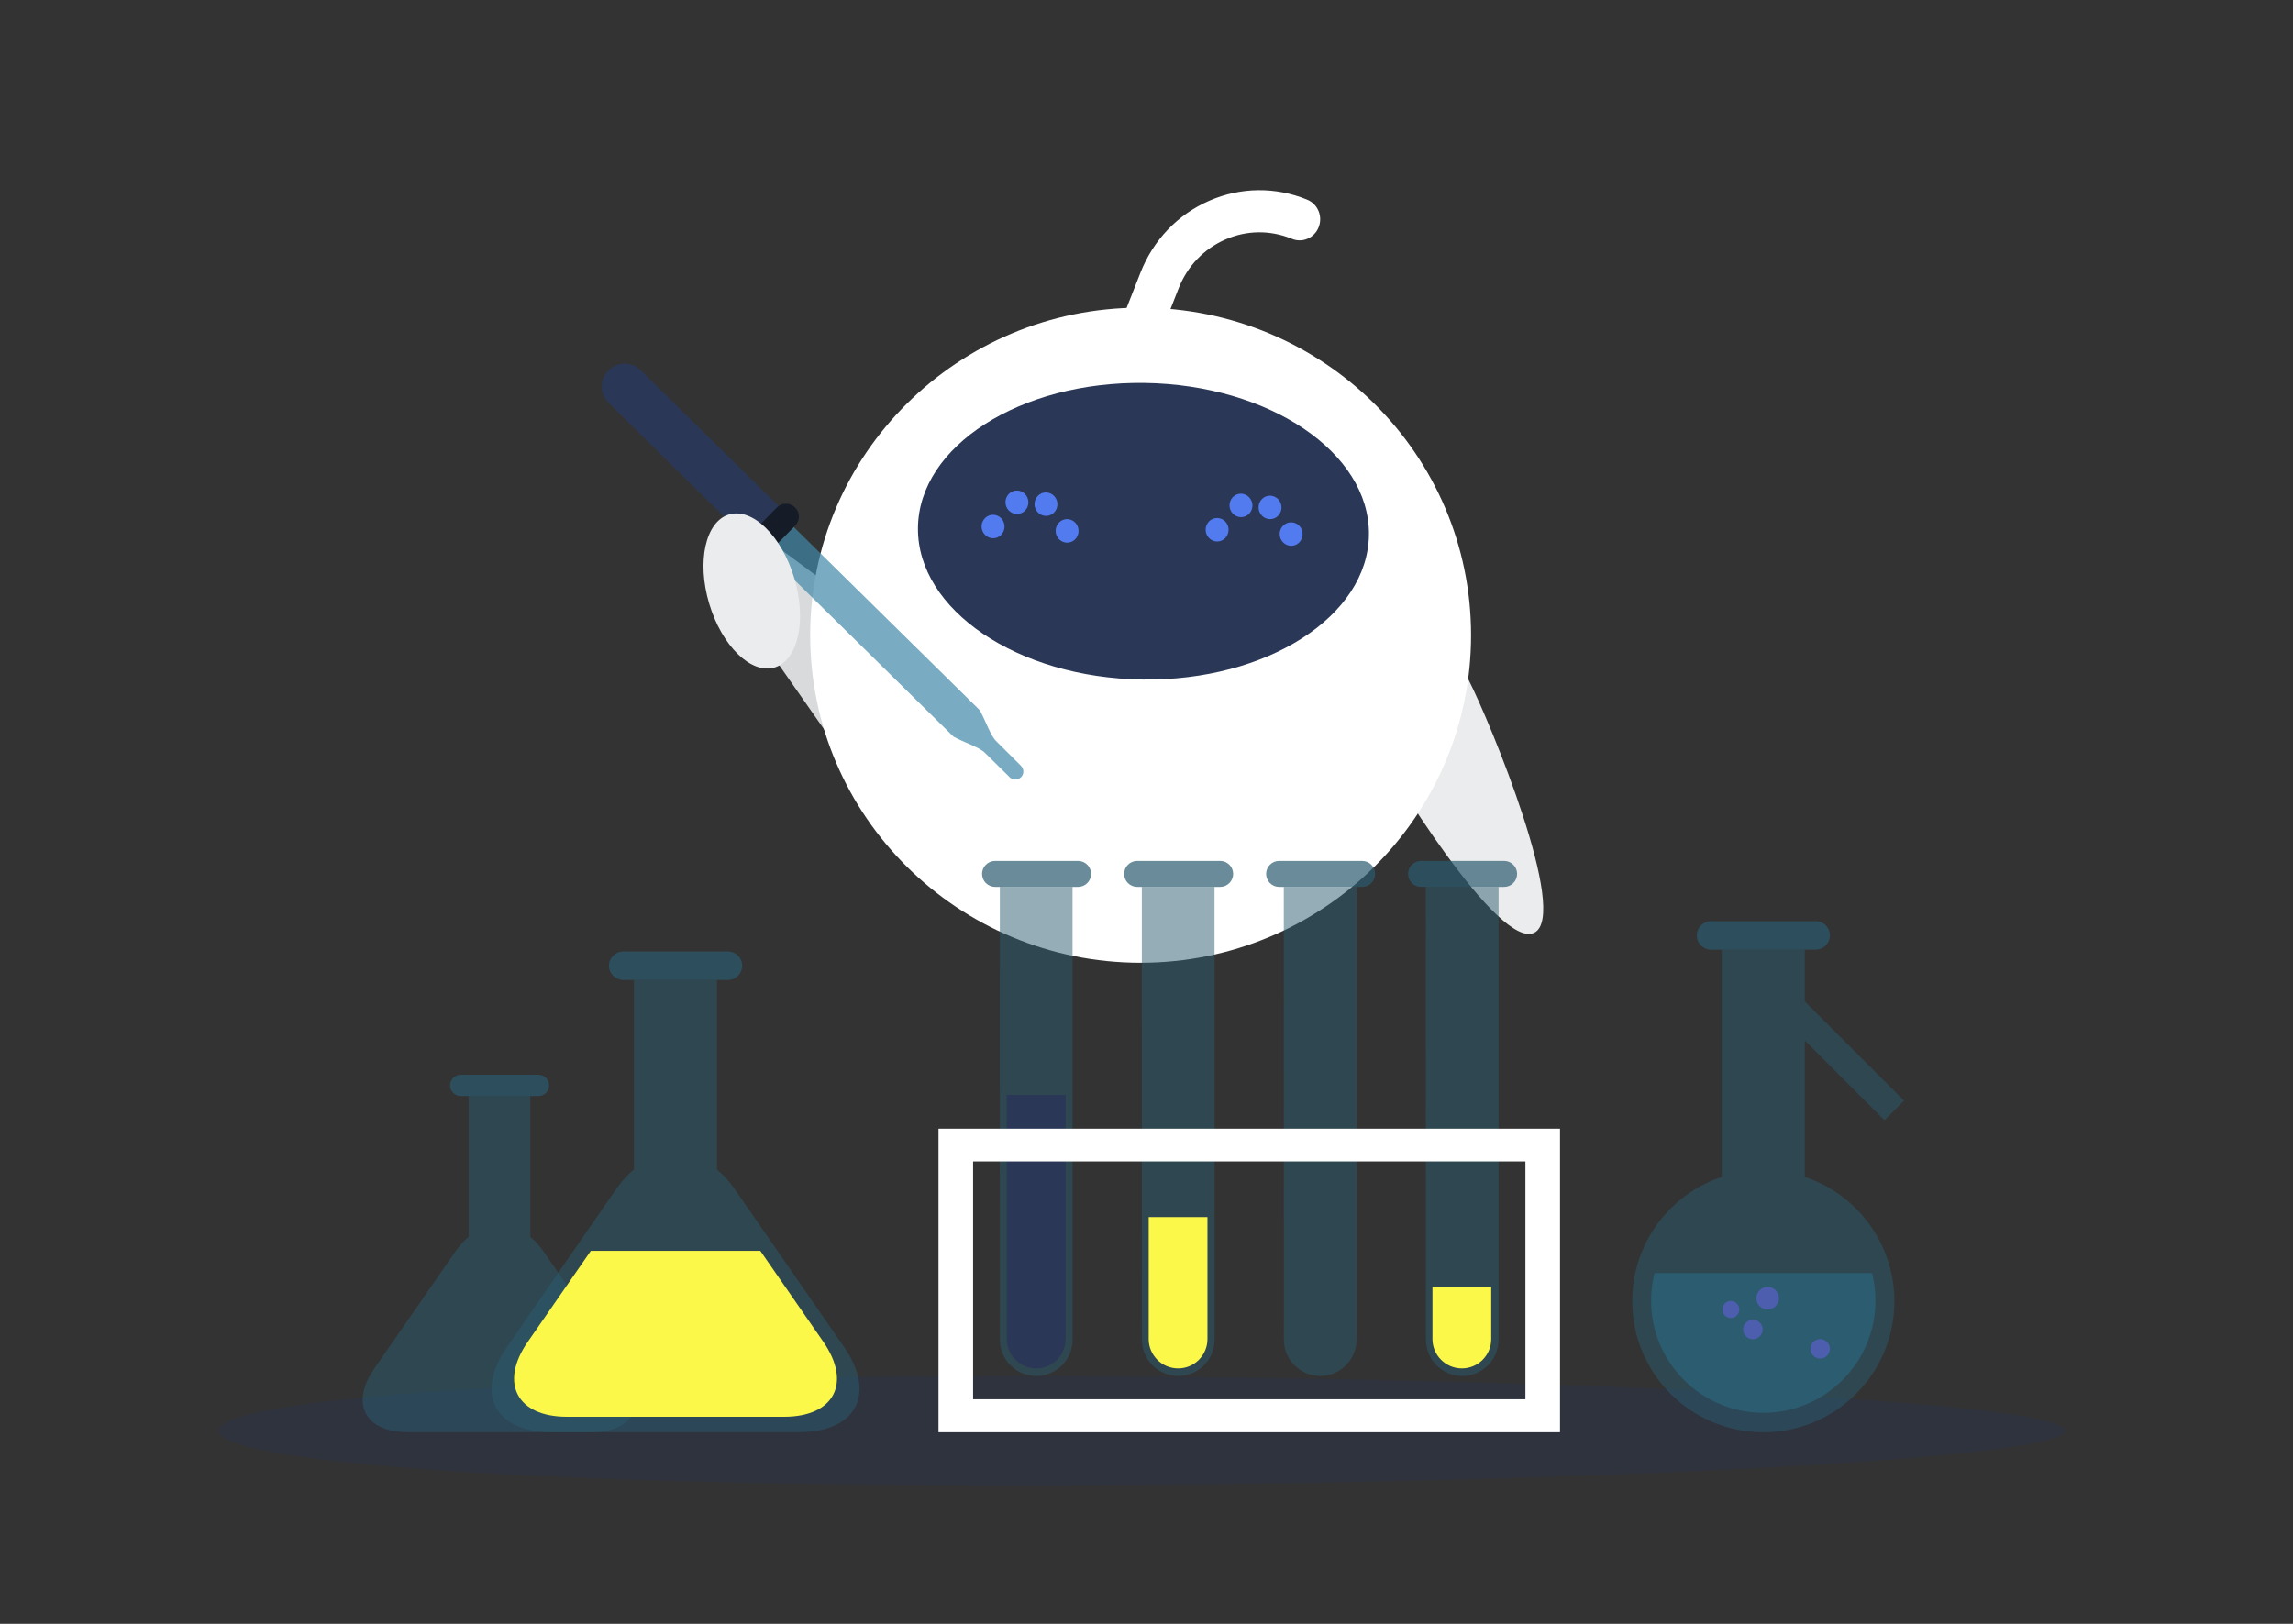 <?xml version="1.0" encoding="utf-8"?>
<!-- Generator: Adobe Illustrator 27.3.1, SVG Export Plug-In . SVG Version: 6.00 Build 0)  -->
<svg version="1.1" id="Layer_1" xmlns="http://www.w3.org/2000/svg" xmlns:xlink="http://www.w3.org/1999/xlink" x="0px" y="0px"
	 viewBox="0 0 2400 1700" style="enable-background:new 0 0 2400 1700;" xml:space="preserve">
<rect x="0" y="0" width="2400" height="1700" fill="#333333" stroke="none"/>
<style type="text/css">
	.st0{opacity:0.31;fill:#293657;enable-background:new    ;}
	.st1{fill:#EBECED;}
	.st2{fill:#D9DADB;}
	.st3{fill:#FFFFFF;}
	.st4{fill:#2A3756;}
	.st5{fill:#527BEF;}
	.st6{opacity:0.7;fill:#4189A8;enable-background:new    ;}
	.st7{fill:#151C28;}
	.st8{opacity:0.7;fill:#2B5C70;enable-background:new    ;}
	.st9{opacity:0.5;fill:#2B5C70;enable-background:new    ;}
	.st10{fill:#FBF84A;}
	.st11{opacity:0.5;}
	.st12{fill:#2B5C70;}
	.st13{fill:#4E5EAF;}
</style>
<path class="st0" d="M2161,1497.8c0,31.6-562.5,57.2-1096,57.2s-836-25.6-836-57.2s302.5-57.2,836-57.2S2161,1466.1,2161,1497.8z"/>
<g>
	<path class="st1" d="M1537.5,712.5c22.4,44,105.3,245.1,68.5,263.9c-36.8,18.8-151.1-166.2-173.6-210.2
		c-22.4-44-17.1-91.6,11.9-106.4C1473.3,645,1515.1,668.6,1537.5,712.5L1537.5,712.5z"/>
	<polygon class="st2" points="786.9,655.4 899.6,816.5 876,618.7 795.7,559.2 	"/>
	<g>
		<path class="st3" d="M1539.7,665c0,189.4-154.8,342.9-345.8,342.9S848,854.4,848,665s154.8-342.9,345.8-342.9
			S1539.7,475.6,1539.7,665z"/>
		<g>
			<path class="st3" d="M1221.6,598.5c-1.8-0.2-3.7-0.7-5.5-1.4c-33.2-13.7-59.3-39.9-73.4-73.7s-14.4-71.2-1.1-105.3l52.1-132.7
				c13.4-34.1,38.9-60.8,71.9-75.2s69.5-14.8,102.7-1.1c11,4.5,16.4,17.4,11.9,28.7c-4.4,11.3-17,16.8-28,12.2
				c-22.6-9.3-47.4-9.1-69.8,0.8c-22.4,9.8-39.7,27.9-48.8,51.1l-52.1,132.7c-9.1,23.2-8.8,48.5,0.7,71.5
				c9.6,22.9,27.2,40.7,49.8,50c11,4.5,16.4,17.4,11.9,28.7C1240.4,594.3,1231,599.7,1221.6,598.5L1221.6,598.5z"/>
			<g>
				<path class="st4" d="M1432.8,559.5c-0.7,85.7-107,153.7-237.3,151.9s-235.4-72.8-234.7-158.6c0.7-85.7,107-153.7,237.3-151.9
					C1328.5,402.8,1433.6,473.8,1432.8,559.5L1432.8,559.5z"/>
				<g>
					<path class="st5" d="M1051.4,551.4c-0.1,6.8-5.5,12.2-12.1,12.1c-6.6-0.1-12-5.7-11.9-12.5s5.5-12.2,12.1-12.1
						C1046.2,539,1051.5,544.6,1051.4,551.4z"/>
					<path class="st5" d="M1128.9,556c-0.1,6.8-5.5,12.2-12.1,12.1c-6.6-0.1-12-5.7-11.9-12.5s5.5-12.2,12.1-12.2
						C1123.7,543.6,1129,549.2,1128.9,556L1128.9,556z"/>
					<path class="st5" d="M1106.8,528c-0.1,6.8-5.5,12.2-12.1,12.1c-6.6-0.1-12-5.7-11.9-12.5s5.5-12.2,12.1-12.1
						C1101.5,515.7,1106.8,521.2,1106.8,528L1106.8,528z"/>
					<path class="st5" d="M1076.4,526c-0.1,6.8-5.5,12.2-12.1,12.1c-6.7-0.1-12-5.7-11.9-12.5s5.5-12.2,12.1-12.1
						C1071.1,513.6,1076.4,519.2,1076.4,526z"/>
				</g>
				<g>
					<path class="st5" d="M1285.9,554.8c-0.1,6.8-5.5,12.2-12.1,12.1c-6.6-0.1-12-5.7-11.9-12.5s5.5-12.2,12.1-12.1
						C1280.7,542.4,1286,547.9,1285.9,554.8L1285.9,554.8z"/>
					<path class="st5" d="M1363.4,559.3c-0.1,6.8-5.5,12.2-12.1,12.1s-12-5.7-11.9-12.5s5.5-12.2,12.1-12.1
						C1358.2,546.9,1363.5,552.5,1363.4,559.3z"/>
					<path class="st5" d="M1341.3,531.4c-0.1,6.8-5.5,12.2-12.1,12.1c-6.6-0.1-12-5.7-11.9-12.5s5.5-12.2,12.1-12.1
						C1336,519,1341.3,524.6,1341.3,531.4L1341.3,531.4z"/>
					<path class="st5" d="M1310.9,529.3c-0.1,6.8-5.5,12.2-12.1,12.1c-6.6-0.1-12-5.7-11.9-12.5s5.5-12.2,12.1-12.1
						C1305.6,517,1310.9,522.5,1310.9,529.3L1310.9,529.3z"/>
				</g>
			</g>
		</g>
	</g>
	<g>
		<path class="st6" d="M793,569.2l205,202c11.2,6.2,26.5,10.7,32.9,16.9l25.9,25.6c3.3,3.3,8.6,3.2,11.9-0.1s3.2-8.6-0.1-11.9l-1-1
			l-24.8-24.7c-6.4-6.3-11.1-21.5-17.4-32.6l-205-201.9L793,569.2L793,569.2z"/>
		<path class="st4" d="M823.1,537.8c9.4,9.3-24.2,43.5-33.7,34.2L636.9,421.7c-9.4-9.3-9.5-24.5-0.2-33.9l0,0
			c9.3-9.4,24.5-9.5,33.9-0.2L823.1,537.8z"/>
		<path class="st7" d="M832.2,531.2c5.3,5.2,5.4,13.8,0.1,19.1L802.1,581c-5.2,5.3-13.8,5.4-19.1,0.1l0,0
			c-5.3-5.2-5.4-13.8-0.1-19.1l30.2-30.7C818.3,526,826.9,526,832.2,531.2L832.2,531.2z"/>
	</g>
	<path class="st1" d="M831.4,605.4c13.2,44.2,3.9,86-20.7,93.4c-24.6,7.3-55.2-22.6-68.4-66.8s-3.9-86,20.7-93.4
		S818.3,561.2,831.4,605.4z"/>
</g>
<g>
	<path class="st8" d="M574.7,1136.3c0,6.1-5,11.1-11.1,11.1h-81.4c-6.1,0-11.1-5-11.1-11.1l0,0c0-6.1,5-11.1,11.1-11.1h81.4
		C569.7,1125.2,574.7,1130.1,574.7,1136.3L574.7,1136.3z"/>
	<path class="st9" d="M653.9,1432.9L568.8,1310c-4.2-6-8.8-11-13.7-15.1v-147.6h-64.6v147.6c-4.9,4-9.5,9-13.7,15.1l-85.1,122.9
		c-25.3,36.5-9.6,66.4,34.8,66.4H619C663.5,1499.3,679.2,1469.5,653.9,1432.9L653.9,1432.9z"/>
</g>
<g>
	<g>
		<path class="st8" d="M776.8,1011c0,8.2-6.7,14.9-14.9,14.9H652.3c-8.2,0-14.9-6.7-14.9-14.9l0,0c0-8.2,6.7-14.9,14.9-14.9h109.5
			C770.1,996,776.8,1002.7,776.8,1011L776.8,1011z"/>
		<path class="st9" d="M883.3,1410l-114.5-165.4c-5.6-8.1-11.8-14.8-18.4-20.2v-198.5h-86.9v198.5c-6.6,5.4-12.8,12.2-18.4,20.2
			L530.7,1410c-34,49.1-13,89.3,46.8,89.3h259C896.3,1499.3,917.4,1459.1,883.3,1410L883.3,1410z"/>
	</g>
	<path class="st10" d="M593.4,1483.2h227.3c52.4,0,70.9-35.3,41.1-78.4l-66-95.3H618.4l-66,95.3
		C522.5,1447.9,541,1483.2,593.4,1483.2L593.4,1483.2z"/>
</g>
<g>
	<g>
		<g>
			<g>
				<path class="st8" d="M1142,914.9c0,7.5-6.1,13.6-13.6,13.6h-86.9c-7.5,0-13.6-6.1-13.6-13.6l0,0c0-7.5,6.1-13.6,13.6-13.6h86.9
					C1135.9,901.3,1142,907.4,1142,914.9L1142,914.9z"/>
				<g class="st11">
					<path class="st12" d="M1046.6,1402.5c0,21,17,38,38,38s38-17,38-38v-474h-76.1L1046.6,1402.5L1046.6,1402.5z"/>
				</g>
			</g>
			<g>
				<path class="st8" d="M1290.7,914.9c0,7.5-6.1,13.6-13.6,13.6h-86.9c-7.5,0-13.6-6.1-13.6-13.6l0,0c0-7.5,6.1-13.6,13.6-13.6
					h86.9C1284.6,901.3,1290.7,907.4,1290.7,914.9L1290.7,914.9z"/>
				<g class="st11">
					<path class="st12" d="M1195.2,1402.5c0,21,17,38,38,38s38-17,38-38v-474h-76.1L1195.2,1402.5L1195.2,1402.5z"/>
				</g>
			</g>
			<g>
				<path class="st8" d="M1439.3,914.9c0,7.5-6.1,13.6-13.6,13.6h-86.9c-7.5,0-13.6-6.1-13.6-13.6l0,0c0-7.5,6.1-13.6,13.6-13.6
					h86.9C1433.2,901.3,1439.3,907.4,1439.3,914.9L1439.3,914.9z"/>
				<g class="st11">
					<path class="st12" d="M1343.8,1402.5c0,21,17,38,38,38s38-17,38-38v-474h-76.1L1343.8,1402.5L1343.8,1402.5z"/>
				</g>
			</g>
			<g>
				<path class="st8" d="M1587.9,914.9c0,7.5-6.1,13.6-13.6,13.6h-86.9c-7.5,0-13.6-6.1-13.6-13.6l0,0c0-7.5,6.1-13.6,13.6-13.6
					h86.9C1581.8,901.3,1587.9,907.4,1587.9,914.9L1587.9,914.9z"/>
				<g class="st11">
					<path class="st12" d="M1492.5,1402.5c0,21,17,38,38,38s38-17,38-38v-474h-76.1L1492.5,1402.5L1492.5,1402.5z"/>
				</g>
			</g>
		</g>
		<path class="st4" d="M1084.6,1432.6c17,0,30.7-13.8,30.7-30.7v-255.6h-61.5v255.6C1053.9,1418.8,1067.6,1432.6,1084.6,1432.6z"/>
		<path class="st3" d="M1618.3,1181.6h-636v317.8h650.5v-317.8L1618.3,1181.6L1618.3,1181.6z M1018.5,1464.9v-249h578.1v249H1018.5z
			"/>
	</g>
	<path class="st10" d="M1233.1,1432.6c17,0,30.7-13.8,30.7-30.7v-127.7h-61.5v127.7C1202.3,1418.8,1216.1,1432.6,1233.1,1432.6z"/>
	<path class="st10" d="M1530.1,1432.6c17,0,30.7-13.8,30.7-30.7v-54.6h-61.5v54.6C1499.3,1418.8,1513.1,1432.6,1530.1,1432.6z"/>
</g>
<g>
	<g>
		<g>
			<path class="st8" d="M1915.3,979.3c0,8.2-6.7,14.9-14.9,14.9h-109.5c-8.2,0-14.9-6.7-14.9-14.9l0,0c0-8.2,6.7-14.9,14.9-14.9
				h109.5C1908.6,964.3,1915.3,971,1915.3,979.3L1915.3,979.3z"/>
			<path class="st9" d="M1889,1232.1v-142.8l83.4,83.5l20.5-20.5L1889,1048.4v-54.2h-86.9v237.9c-54.4,18.2-93.7,69.5-93.7,130.1
				c0,75.8,61.4,137.2,137.2,137.2s137.2-61.4,137.2-137.2C1982.7,1301.6,1943.5,1250.3,1889,1232.1L1889,1232.1z"/>
		</g>
		<path class="st12" d="M1845.6,1479.1c64.9,0,117.4-52.6,117.4-117.4c0-10-1.2-19.6-3.6-28.9h-227.7c-2.3,9.2-3.6,18.9-3.6,28.9
			C1728.1,1426.5,1780.7,1479.1,1845.6,1479.1L1845.6,1479.1z"/>
	</g>
	<g>
		<path class="st13" d="M1820.5,1370.9c0,4.9-4,8.9-8.9,8.9s-8.9-4-8.9-8.9s4-8.9,8.9-8.9S1820.5,1366,1820.5,1370.9z"/>
		<path class="st13" d="M1861.9,1359.1c0,6.5-5.3,11.8-11.8,11.8s-11.8-5.3-11.8-11.8s5.3-11.8,11.8-11.8
			S1861.9,1352.5,1861.9,1359.1z"/>
		<path class="st13" d="M1844.9,1391.8c0,5.6-4.6,10.2-10.2,10.2s-10.2-4.6-10.2-10.2s4.6-10.2,10.2-10.2
			S1844.9,1386.2,1844.9,1391.8z"/>
		<path class="st13" d="M1915.3,1412.1c0,5.6-4.6,10.2-10.2,10.2s-10.2-4.6-10.2-10.2s4.6-10.2,10.2-10.2
			S1915.3,1406.5,1915.3,1412.1z"/>
	</g>
</g>
</svg>
